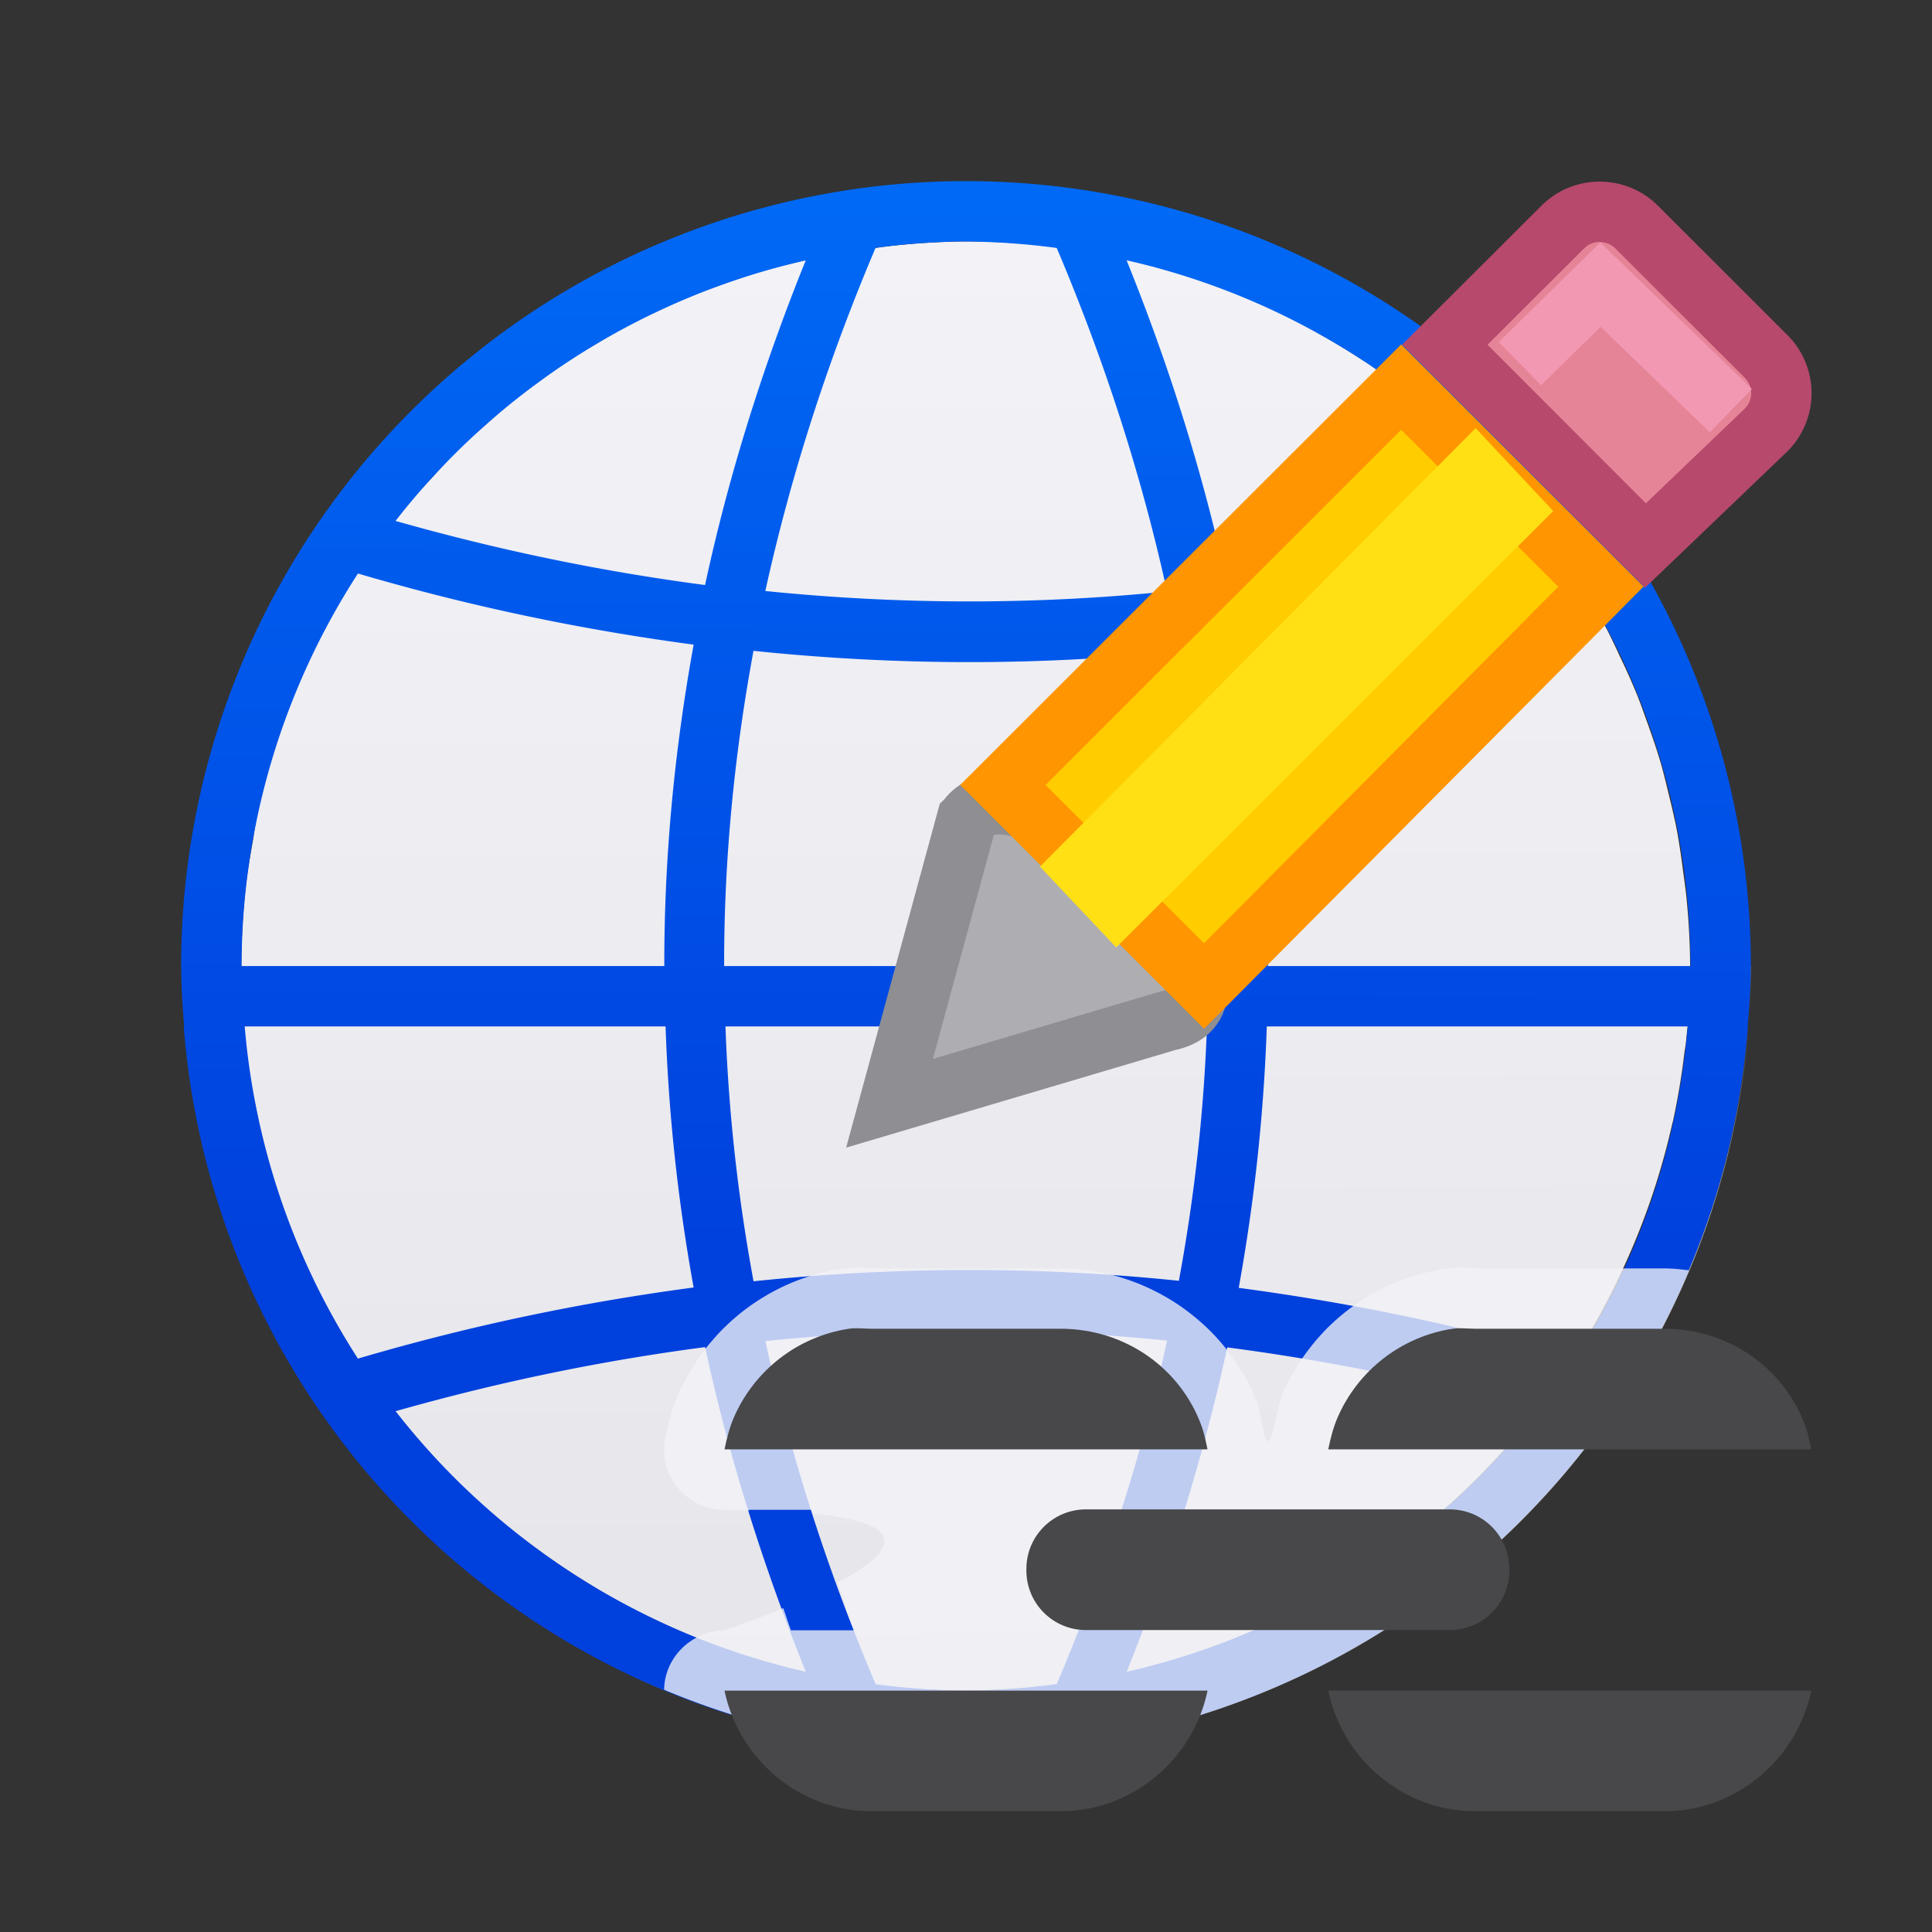 <svg viewBox="0 0 32 32" xmlns="http://www.w3.org/2000/svg" xmlns:xlink="http://www.w3.org/1999/xlink"><rect x="0" y="0" width="32" height="32" fill="#333333" stroke="none"/><linearGradient id="a" gradientUnits="userSpaceOnUse" x1="-32.407" x2="-32.281" y1="20.748" y2="-4.224"><stop offset="0" stop-color="#0040dd"/><stop offset="1" stop-color="#007aff"/></linearGradient><linearGradient id="b" gradientUnits="userSpaceOnUse" x1="16" x2="15.908" y1="28" y2="4"><stop offset="0" stop-color="#e5e5ea"/><stop offset="1" stop-color="#f2f2f7"/></linearGradient><path d="m16 4a12 12 0 0 0 -1.049.053c-.197.017-.39.046-.584.072a12 12 0 0 0 -.58.088c-.23.043-.456.098-.682.154a12 12 0 0 0 -.445.113c-.258.075-.51.163-.76.254a12 12 0 0 0 -.352.129c-.238.095-.469.201-.699.311a12 12 0 0 0 -.41.197c-.209.11-.41.23-.611.352a12 12 0 0 0 -.406.246c-.193.127-.377.265-.562.402a12 12 0 0 0 -.398.299c-.164.133-.319.277-.477.418a12 12 0 0 0 -.412.377c-.152.15-.292.309-.436.467a12 12 0 0 0 -.35.385c-.182.218-.351.448-.518.68a12 12 0 0 0 -.188.25c-.201.295-.386.599-.561.912a12 12 0 0 0 -.055.094c-.566 1.035-.985 2.164-1.227 3.355a12 12 0 0 0 -.045.293c-.053.297-.105.594-.135.898a12 12 0 0 0 0 .004c-.039.394-.061.793-.061 1.197a12 12 0 0 0 .035.891c.026.345.068.687.123 1.025a12 12 0 0 0 .072.375c.046.234.097.466.156.695a12 12 0 0 0 .105.387c.082.278.172.552.273.822a12 12 0 0 0 .062.18c.001.003.003.007.004.01.12.304.255.6.398.893a12 12 0 0 0 .236.447c.087.16.177.319.271.475a12 12 0 0 0 .281.449c.096.144.199.282.301.422a12 12 0 0 0 .621.777c.091.105.179.211.273.312a12 12 0 0 0 .432.438c.104.101.212.199.32.297a12 12 0 0 0 .443.391c.102.083.21.158.314.238a12 12 0 0 0 .973.67c.095.059.188.12.285.176a12 12 0 0 0 .598.324c.098.049.197.096.297.143a12 12 0 0 0 .654.291 12 12 0 0 0 4.469.873 12 12 0 0 0 10.891-6.992 12 12 0 0 0 .479-1.201 12 12 0 0 0 .336-1.201 12 12 0 0 0 .012-.041c.001-.004.001-.008.002-.012a12 12 0 0 0 .186-1.117c.007-.057.019-.113.025-.17a12 12 0 0 0 .07-1.266 12 12 0 0 0 -.053-1.049c-.017-.197-.046-.39-.072-.584a12 12 0 0 0 -.088-.58c-.043-.23-.098-.456-.154-.682a12 12 0 0 0 -.113-.445c-.075-.258-.163-.51-.254-.76a12 12 0 0 0 -.129-.352c-.095-.238-.201-.469-.311-.699a12 12 0 0 0 -.197-.41c-.11-.209-.23-.41-.352-.611a12 12 0 0 0 -.246-.406c-.127-.193-.265-.377-.402-.562a12 12 0 0 0 -.299-.398c-.133-.164-.277-.319-.418-.477a12 12 0 0 0 -.377-.412c-.15-.152-.309-.292-.467-.436a12 12 0 0 0 -.385-.35c-.218-.182-.448-.351-.68-.518a12 12 0 0 0 -.25-.188c-.295-.201-.599-.386-.912-.561-.03-.017-.058-.036-.088-.053a12 12 0 0 0 -.006-.002c-1.035-.566-2.164-.985-3.355-1.227-.003-.001-.005-.001-.008-.002a12 12 0 0 0 -.285-.043c-.297-.053-.594-.105-.898-.135-.001-0-.003 0-.004 0a12 12 0 0 0 -1.197-.061z" fill="url(#b)"/><path d="m16 3a13 13 0 0 0 -13 13 13 13 0 0 0 .051 1h-.008a13 13 0 0 0 12.957 12 13 13 0 0 0 12.951-12h-.004a13 13 0 0 0 .053-1 13 13 0 0 0 -13-13zm-.092 1a12 12 0 0 1 .092 0 12 12 0 0 1 1.502.107l.037.086c.784 1.863 1.379 3.73 1.791 5.604-2.173.219-4.39.222-6.654-.008.412-1.87 1.006-3.736 1.789-5.596l.037-.088a12 12 0 0 1 1.406-.105zm-2.562.311c-.72 1.784-1.28 3.577-1.668 5.379-1.681-.221-3.388-.568-5.127-1.062a12 12 0 0 1 6.795-4.316zm5.314 0a12 12 0 0 1 6.801 4.314c-1.687.483-3.399.831-5.135 1.059-.388-1.799-.947-3.591-1.666-5.373zm7.422 5.184a12 12 0 0 1 1.918 6.506h-6.998c.003-1.784-.165-3.56-.486-5.33 1.886-.251 3.743-.635 5.566-1.176zm-20.154.004c1.885.554 3.737.935 5.561 1.178-.321 1.768-.489 3.542-.486 5.324h-7.002a12 12 0 0 1 1.928-6.502zm6.553 1.281c2.398.249 4.746.246 7.045.008.32 1.732.489 3.469.486 5.213h-8.018c-.003-1.747.165-3.486.486-5.221zm-8.428 6.221h6.971c.049 1.446.204 2.887.465 4.324-1.824.242-3.676.623-5.561 1.178a12 12 0 0 1 -1.875-5.502zm7.963 0h.002 7.971.002c-.05 1.408-.206 2.812-.465 4.213-2.299-.238-4.647-.241-7.045.008-.26-1.403-.415-2.81-.465-4.221zm8.965 0h6.969.004a12 12 0 0 1 -1.871 5.506c-1.823-.54-3.681-.925-5.566-1.176.261-1.439.416-2.882.465-4.33zm-4.943 5.039c1.109-.001 2.207.054 3.293.164-.412 1.873-1.007 3.741-1.791 5.604l-.037.086a12 12 0 0 1 -1.502.107 12 12 0 0 1 -.092 0 12 12 0 0 1 -1.406-.105l-.037-.088c-.783-1.86-1.377-3.725-1.789-5.596 1.132-.115 2.252-.171 3.361-.172zm-4.359.271c.388 1.802.948 3.595 1.668 5.379a12 12 0 0 1 -6.795-4.316c1.739-.494 3.446-.841 5.127-1.062zm8.648.006c1.736.228 3.448.576 5.135 1.059a12 12 0 0 1 -6.801 4.314c.719-1.782 1.278-3.574 1.666-5.373z" fill="url(#a)"/><path d="m16 3a13 13 0 0 0 -1.096.055 13 13 0 0 1 1.096-.055zm1.096.055a13 13 0 0 1 .67.082 13 13 0 0 0 -.67-.082zm-2.861.082a13 13 0 0 0 -.631.094 13 13 0 0 1 .631-.094zm4.162.094a13 13 0 0 1 .65.146 13 13 0 0 0 -.65-.146zm-5.443.146a13 13 0 0 0 -.594.152 13 13 0 0 1 .594-.152zm6.688.152a13 13 0 0 1 .65.215 13 13 0 0 0 -.65-.215zm-7.932.215a13 13 0 0 0 -.592.215 13 13 0 0 1 .592-.215zm9.174.215a13 13 0 0 1 .596.268 13 13 0 0 0 -.596-.268zm-4.975.041a12 12 0 0 0 -.506.031c.199-.01.396-.031.598-.031a12 12 0 0 0 -.092 0zm-5.387.227a13 13 0 0 0 -.586.285 13 13 0 0 1 .586-.285zm11.543.285a13 13 0 0 1 .541.309 13 13 0 0 0 -.541-.309zm-12.67.309a13 13 0 0 0 -.582.357 13 13 0 0 1 .582-.357zm13.793.357a13 13 0 0 1 .51.365 13 13 0 0 0 -.51-.365zm-14.885.365a13 13 0 0 0 -.521.395 13 13 0 0 1 .521-.395zm15.916.395a13 13 0 0 1 .502.441 13 13 0 0 0 -.502-.441zm-16.939.441a13 13 0 0 0 -.467.434 13 13 0 0 1 .467-.434zm17.908.434a13 13 0 0 1 .434.467 13 13 0 0 0 -.434-.467zm-18.809.467a13 13 0 0 0 -.441.502 13 13 0 0 1 .441-.502zm19.684.502a13 13 0 0 1 .395.521 13 13 0 0 0 -.395-.521zm-20.52.521a13 13 0 0 0 -.365.51 13 13 0 0 1 .365-.51zm19.85.242c.021.027.04.055.061.082.003-.001.005-.001.008-.002a12 12 0 0 0 -.068-.08zm1.43.268a13 13 0 0 1 .357.582 13 13 0 0 0 -.357-.582zm-22.002.582a13 13 0 0 0 -.309.541 13 13 0 0 1 .309-.541zm21.262.1c-.002.001-.004.001-.006.002.054.084.102.171.154.256a12 12 0 0 0 -.148-.258zm1.406.441a13 13 0 0 1 .285.586 13 13 0 0 0 -.285-.586zm-23.262.586a13 13 0 0 0 -.268.596 13 13 0 0 1 .268-.596zm23.814.596a13 13 0 0 1 .215.592 13 13 0 0 0 -.215-.592zm-24.297.592a13 13 0 0 0 -.215.65 13 13 0 0 1 .215-.65zm24.727.65a13 13 0 0 1 .152.594 13 13 0 0 0 -.152-.594zm-25.094.594a13 13 0 0 0 -.146.65 13 13 0 0 1 .146-.65zm25.393.65a13 13 0 0 1 .094.631 13 13 0 0 0 -.094-.631zm-25.633.631a13 13 0 0 0 -.082.67 13 13 0 0 1 .082-.67zm25.809.67a13 13 0 0 1 .055 1.096 13 13 0 0 0 -.055-1.096zm.055 1.096a13 13 0 0 1 -1.029 5.039c-.134-.016-.269-.031-.406-.031h-.674-.02-2.436c-.03 0-.204-.037-.523.012-.779.118-1.471.495-1.992 1.041-.004.004-.008.009-.012.014-.12.127-.228.263-.328.406-.007.01-.015.019-.021.029-.101.149-.192.306-.27.471 0 0-.002.002-.002.002-.015.031-.033.06-.047.092-.205.679-.215 1.274-.393.221v-.002c-.052-.144-.118-.28-.188-.414-.063-.121-.135-.235-.211-.346-.012-.018-.023-.037-.035-.055-.074-.104-.154-.203-.238-.297-.021-.024-.043-.047-.064-.07-.092-.097-.189-.188-.291-.273-.003-.002-.005-.005-.008-.008-.004-.003-.008-.005-.012-.008-.112-.093-.228-.179-.352-.258-.55-.35-1.197-.557-1.885-.557h-3.129c-.03 0-.204-.037-.523.012-.495.075-.953.259-1.357.52-.128.083-.25.173-.365.271-.114.097-.223.202-.324.312-.003.003-.005.007-.008.01-.1.111-.194.226-.279.35-.087.125-.166.258-.236.395-.034.066-.072.129-.102.197-.116.266-.176.512-.221.73-.127.621.347 1.202.98 1.201.156 0 .272.007.412.01-.001-.003-.003-.006-.004-.01h1.041c.007.021.015.043.021.064 1.742.173 1.264.685.402 1.143.094.263.174.526.275.789h-1.047c-.046-.122-.082-.245-.127-.367-.526.215-.975.367-.975.367-.173 0-.329.049-.469.125-.313.169-.525.493-.529.861a13 13 0 0 1 -.812-.375 13 13 0 0 0 5.811 1.387 13 13 0 0 0 13-13zm-26 0a13 13 0 0 0 .057 1.119 13 13 0 0 1 -.057-1.119zm24.943 1c-.002.021-0.0.042-.002.062a12 12 0 0 0 .008-.062zm-24.814.703a13 13 0 0 0 .109.719 13 13 0 0 1 -.109-.719zm.229 1.256a13 13 0 0 0 .188.73 13 13 0 0 1 -.188-.73zm.342 1.197a13 13 0 0 0 .295.803 13 13 0 0 1 -.295-.803zm.443 1.133a13 13 0 0 0 .412.852 13 13 0 0 1 -.412-.852zm.578 1.141a13 13 0 0 0 .508.828 13 13 0 0 1 -.508-.828zm.689 1.084a13 13 0 0 0 .605.793 13 13 0 0 1 -.605-.793zm.783.994a13 13 0 0 0 .707.76 13 13 0 0 1 -.707-.76zm.879.922a13 13 0 0 0 .83.723 13 13 0 0 1 -.83-.723zm.934.803a13 13 0 0 0 .932.666 13 13 0 0 1 -.932-.666zm1.094.766a13 13 0 0 0 .998.57 13 13 0 0 1 -.998-.57z" fill="#f2f2f7" fill-opacity=".784"/><path d="m14.062 22.008c-.854.129-1.569.693-1.906 1.467-.071.163-.118.346-.156.531h8c-.026-.125-.054-.263-.094-.375-.346-.967-1.268-1.623-2.342-1.623h-3.129c-.127 0-.251-.018-.373 0zm10 0c-.854.129-1.569.693-1.906 1.467-.071.163-.118.346-.156.531h8c-.026-.125-.054-.263-.094-.375-.346-.967-1.268-1.623-2.342-1.623h-3.129c-.127 0-.251-.018-.373 0zm-6.074 2.992c-.548 0-.988.441-.988.988v.023c0 .548.441.988.988.988h6.023c.548 0 .988-.441.988-.988v-.023c0-.548-.441-.988-.988-.988zm-5.988 3.002c.235 1.131 1.238 1.998 2.436 1.998h3.129c1.197 0 2.2-.867 2.436-1.998zm10 0c.235 1.131 1.238 1.998 2.436 1.998h3.129c1.197 0 2.2-.867 2.436-1.998z" fill="#48484a"/><g fill="#eac282" stroke-width=".857" transform="matrix(1.167 0 0 1.167 2.664 -9.329)"><path d="m11.438 19.628-1.096 4.025 3.952-1.172c1.653-.34-2.065-3.992-2.855-2.854z" fill="#aeaeb2" stroke="#8e8e93"/><path d="m20.42 11c-.19 0-.378.072-.523.217l-1.674 1.67 2.848 2.85 1.711-1.639c.291-.29.291-.757 0-1.047l-1.836-1.834c-.145-.145-.336-.217-.525-.217z" fill="#e68497" stroke="#b6496c"/><path d="m19.289 13.155 1.144-1.121 1.85 1.788" fill="none" stroke="#f398b3"/><path d="m17.604 13.488-5.653 5.647 2.855 2.854 5.633-5.668z" fill="#fc0" stroke="#ff9500"/><path d="m19.762 15.247-1.101-1.177-6.184 6.224 1.083 1.147z" fill="#ffe014"/></g></svg>